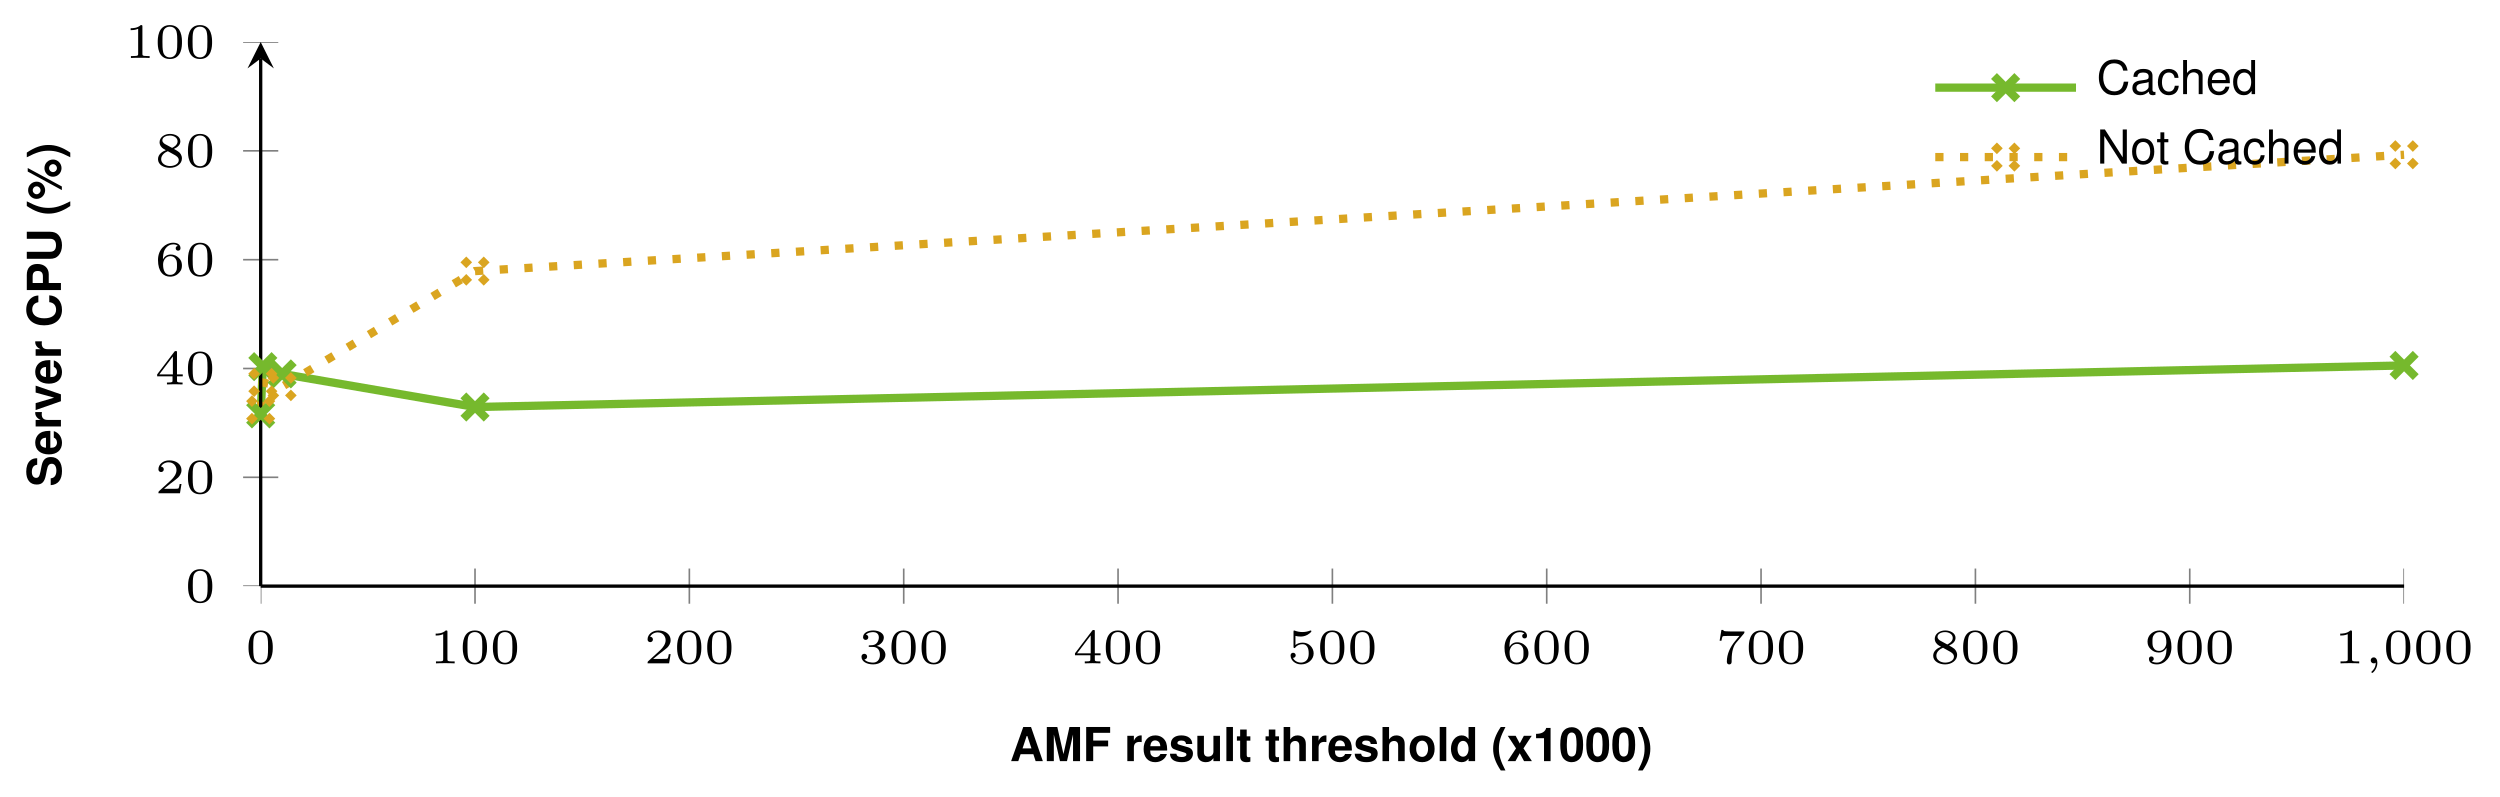 <?xml version='1.0'?>
<!-- This file was generated by dvisvgm 1.9.2 -->
<svg height='96.329pt' version='1.1' viewBox='0 -96.329 302.127 96.329' width='302.127pt' xmlns='http://www.w3.org/2000/svg' xmlns:xlink='http://www.w3.org/1999/xlink'>
<defs>
<clipPath id='clip1'>
<path d='M31.504 116.246H290.535V-232.988H31.504'/>
</clipPath>
<clipPath id='clip2'>
<path d='M-110.258 -25.496V-91.25H432.297V-25.496'/>
</clipPath>
<path d='M1.375 -0.084C1.375 0.484 1.076 0.813 0.927 0.944C0.867 1.004 0.849 1.016 0.849 1.052C0.849 1.106 0.903 1.16 0.95 1.16C1.034 1.16 1.572 0.681 1.572 -0.054C1.572 -0.43 1.417 -0.723 1.13 -0.723C0.897 -0.723 0.771 -0.538 0.771 -0.365C0.771 -0.185 0.897 0 1.136 0C1.225 0 1.309 -0.024 1.375 -0.084Z' id='g2-59'/>
<path d='M3.288 -1.907C3.288 -2.343 3.288 -3.975 1.823 -3.975S0.359 -2.343 0.359 -1.907C0.359 -1.476 0.359 0.126 1.823 0.126S3.288 -1.476 3.288 -1.907ZM1.823 -0.066C1.572 -0.066 1.166 -0.185 1.022 -0.681C0.927 -1.028 0.927 -1.614 0.927 -1.985C0.927 -2.385 0.927 -2.845 1.01 -3.168C1.16 -3.706 1.614 -3.784 1.823 -3.784C2.098 -3.784 2.493 -3.652 2.624 -3.198C2.714 -2.881 2.72 -2.445 2.72 -1.985C2.72 -1.602 2.72 -0.998 2.618 -0.664C2.451 -0.143 2.02 -0.066 1.823 -0.066Z' id='g3-48'/>
<path d='M2.146 -3.796C2.146 -3.975 2.122 -3.975 1.943 -3.975C1.548 -3.593 0.938 -3.593 0.723 -3.593V-3.359C0.879 -3.359 1.273 -3.359 1.632 -3.527V-0.508C1.632 -0.311 1.632 -0.233 1.016 -0.233H0.759V0C1.088 -0.024 1.554 -0.024 1.889 -0.024S2.69 -0.024 3.019 0V-0.233H2.762C2.146 -0.233 2.146 -0.311 2.146 -0.508V-3.796Z' id='g3-49'/>
<path d='M3.216 -1.118H2.995C2.983 -1.034 2.923 -0.64 2.833 -0.574C2.792 -0.538 2.307 -0.538 2.224 -0.538H1.106L1.871 -1.16C2.074 -1.321 2.606 -1.704 2.792 -1.883C2.971 -2.062 3.216 -2.367 3.216 -2.792C3.216 -3.539 2.54 -3.975 1.739 -3.975C0.968 -3.975 0.43 -3.467 0.43 -2.905C0.43 -2.6 0.687 -2.564 0.753 -2.564C0.903 -2.564 1.076 -2.672 1.076 -2.887C1.076 -3.019 0.998 -3.21 0.735 -3.21C0.873 -3.515 1.237 -3.742 1.65 -3.742C2.277 -3.742 2.612 -3.276 2.612 -2.792C2.612 -2.367 2.331 -1.931 1.913 -1.548L0.496 -0.251C0.436 -0.191 0.43 -0.185 0.43 0H3.031L3.216 -1.118Z' id='g3-50'/>
<path d='M1.757 -1.985C2.265 -1.985 2.606 -1.644 2.606 -1.034C2.606 -0.377 2.212 -0.09 1.775 -0.09C1.614 -0.09 0.998 -0.126 0.729 -0.472C0.962 -0.496 1.058 -0.652 1.058 -0.813C1.058 -1.016 0.915 -1.154 0.717 -1.154C0.556 -1.154 0.377 -1.052 0.377 -0.801C0.377 -0.209 1.034 0.126 1.793 0.126C2.678 0.126 3.27 -0.442 3.27 -1.034C3.27 -1.47 2.935 -1.931 2.224 -2.11C2.696 -2.265 3.078 -2.648 3.078 -3.138C3.078 -3.616 2.517 -3.975 1.799 -3.975C1.1 -3.975 0.568 -3.652 0.568 -3.162C0.568 -2.905 0.765 -2.833 0.885 -2.833C1.04 -2.833 1.201 -2.941 1.201 -3.15C1.201 -3.335 1.07 -3.443 0.909 -3.467C1.19 -3.778 1.734 -3.778 1.787 -3.778C2.092 -3.778 2.475 -3.634 2.475 -3.138C2.475 -2.809 2.289 -2.236 1.692 -2.2C1.584 -2.194 1.423 -2.182 1.369 -2.182C1.309 -2.176 1.243 -2.17 1.243 -2.08C1.243 -1.985 1.309 -1.985 1.411 -1.985H1.757Z' id='g3-51'/>
<path d='M3.371 -0.98V-1.213H2.672V-3.856C2.672 -3.993 2.672 -4.035 2.523 -4.035C2.415 -4.035 2.403 -4.017 2.349 -3.945L0.275 -1.213V-0.98H2.134V-0.502C2.134 -0.305 2.134 -0.233 1.632 -0.233H1.459V0C1.578 -0.006 2.14 -0.024 2.403 -0.024S3.228 -0.006 3.347 0V-0.233H3.174C2.672 -0.233 2.672 -0.305 2.672 -0.502V-0.98H3.371ZM2.176 -3.383V-1.213H0.532L2.176 -3.383Z' id='g3-52'/>
<path d='M1.016 -3.318C1.213 -3.264 1.423 -3.24 1.626 -3.24C1.757 -3.24 2.092 -3.24 2.469 -3.449C2.57 -3.509 2.941 -3.754 2.941 -3.879C2.941 -3.957 2.881 -3.975 2.857 -3.975C2.839 -3.975 2.833 -3.975 2.768 -3.951C2.552 -3.868 2.248 -3.784 1.859 -3.784C1.566 -3.784 1.243 -3.838 0.974 -3.939C0.915 -3.963 0.891 -3.975 0.867 -3.975C0.783 -3.975 0.783 -3.909 0.783 -3.814V-2.02C0.783 -1.919 0.783 -1.847 0.891 -1.847C0.944 -1.847 0.962 -1.871 1.004 -1.919C1.154 -2.11 1.417 -2.313 1.883 -2.313C2.618 -2.313 2.618 -1.417 2.618 -1.225C2.618 -0.992 2.6 -0.658 2.403 -0.412C2.218 -0.185 1.943 -0.09 1.686 -0.09C1.273 -0.09 0.861 -0.317 0.717 -0.664C1.01 -0.669 1.046 -0.903 1.046 -0.974C1.046 -1.136 0.921 -1.279 0.735 -1.279C0.681 -1.279 0.43 -1.249 0.43 -0.95C0.43 -0.4 0.95 0.126 1.704 0.126C2.523 0.126 3.216 -0.454 3.216 -1.201C3.216 -1.883 2.666 -2.505 1.895 -2.505C1.506 -2.505 1.207 -2.379 1.016 -2.218V-3.318Z' id='g3-53'/>
<path d='M0.974 -1.979C0.98 -2.277 0.992 -2.774 1.201 -3.144C1.465 -3.599 1.859 -3.778 2.218 -3.778C2.355 -3.778 2.63 -3.754 2.774 -3.587C2.552 -3.551 2.517 -3.395 2.517 -3.3C2.517 -3.144 2.624 -3.013 2.803 -3.013S3.096 -3.126 3.096 -3.312C3.096 -3.676 2.821 -3.975 2.212 -3.975C1.285 -3.975 0.377 -3.168 0.377 -1.895C0.377 -0.442 1.052 0.126 1.841 0.126C2.074 0.126 2.481 0.09 2.845 -0.263C3.037 -0.454 3.27 -0.693 3.27 -1.219C3.27 -1.423 3.246 -1.805 2.881 -2.146C2.672 -2.337 2.409 -2.546 1.901 -2.546C1.482 -2.546 1.178 -2.331 0.974 -1.979ZM1.835 -0.09C0.992 -0.09 0.992 -1.118 0.992 -1.351C0.992 -1.865 1.333 -2.355 1.871 -2.355C2.182 -2.355 2.361 -2.23 2.505 -2.038C2.672 -1.805 2.672 -1.536 2.672 -1.219C2.672 -0.807 2.66 -0.604 2.457 -0.365C2.313 -0.185 2.122 -0.09 1.835 -0.09Z' id='g3-54'/>
<path d='M3.413 -3.61C3.467 -3.67 3.467 -3.682 3.467 -3.85H1.925C1.68 -3.85 1.536 -3.856 1.303 -3.873C1.01 -3.891 0.938 -3.897 0.909 -4.041H0.687L0.472 -2.732H0.693C0.711 -2.857 0.771 -3.21 0.861 -3.276C0.909 -3.312 1.423 -3.312 1.512 -3.312H2.863C2.798 -3.228 2.475 -2.845 2.331 -2.672C1.751 -1.973 1.345 -1.124 1.345 -0.215C1.345 -0.161 1.345 0.126 1.632 0.126C1.925 0.126 1.925 -0.149 1.925 -0.227V-0.395C1.925 -1.542 2.17 -2.128 2.469 -2.487L3.413 -3.61Z' id='g3-55'/>
<path d='M2.301 -2.158C2.744 -2.355 3.078 -2.648 3.078 -3.078C3.078 -3.664 2.451 -3.975 1.829 -3.975C1.154 -3.975 0.568 -3.569 0.568 -2.965C0.568 -2.594 0.813 -2.307 1.064 -2.158C1.124 -2.122 1.267 -2.044 1.327 -2.008C0.933 -1.859 0.377 -1.524 0.377 -0.921C0.377 -0.221 1.124 0.126 1.817 0.126C2.612 0.126 3.27 -0.353 3.27 -1.016C3.27 -1.429 3.019 -1.674 2.929 -1.763C2.815 -1.871 2.517 -2.038 2.301 -2.158ZM1.219 -2.75C1.207 -2.756 0.903 -2.923 0.903 -3.198C0.903 -3.587 1.375 -3.778 1.817 -3.778C2.283 -3.778 2.744 -3.521 2.744 -3.072C2.744 -2.612 2.248 -2.367 2.08 -2.283L1.219 -2.75ZM1.566 -1.883C1.632 -1.847 2.271 -1.488 2.433 -1.405C2.558 -1.327 2.887 -1.148 2.887 -0.807C2.887 -0.335 2.337 -0.09 1.829 -0.09C1.273 -0.09 0.759 -0.412 0.759 -0.921S1.237 -1.763 1.566 -1.883Z' id='g3-56'/>
<path d='M2.672 -1.883C2.672 -1.429 2.63 -0.98 2.415 -0.622C2.265 -0.389 1.979 -0.09 1.512 -0.09C1.375 -0.09 1.052 -0.108 0.885 -0.263C1.076 -0.305 1.13 -0.436 1.13 -0.55C1.13 -0.705 1.022 -0.837 0.843 -0.837S0.55 -0.723 0.55 -0.538C0.55 -0.054 0.998 0.126 1.518 0.126C2.439 0.126 3.27 -0.711 3.27 -1.961C3.27 -3.413 2.606 -3.975 1.841 -3.975C1.07 -3.975 0.377 -3.425 0.377 -2.636C0.377 -2.188 0.544 -1.937 0.759 -1.722C1.022 -1.465 1.309 -1.309 1.745 -1.309C2.265 -1.309 2.546 -1.65 2.672 -1.883ZM1.775 -1.5C1.405 -1.5 1.243 -1.686 1.148 -1.811C0.98 -2.038 0.974 -2.295 0.974 -2.636C0.974 -2.989 0.974 -3.222 1.172 -3.467C1.339 -3.67 1.536 -3.778 1.847 -3.778C2.654 -3.778 2.654 -2.756 2.654 -2.517C2.654 -1.979 2.301 -1.5 1.775 -1.5Z' id='g3-57'/>
<path d='M1.165 -3.966C0.594 -3.966 0.124 -3.502 0.124 -2.936S0.594 -1.907 1.165 -1.907C1.731 -1.907 2.206 -2.37 2.206 -2.925C2.206 -3.508 1.748 -3.966 1.165 -3.966ZM1.165 -3.406C1.431 -3.406 1.646 -3.196 1.646 -2.931C1.646 -2.676 1.426 -2.461 1.165 -2.461C0.9 -2.461 0.685 -2.676 0.685 -2.936C0.685 -3.191 0.9 -3.406 1.165 -3.406ZM3.428 -4.011L1.188 0.113H1.624L3.858 -4.011H3.428ZM3.841 -1.991C3.27 -1.991 2.8 -1.528 2.8 -0.962C2.8 -0.39 3.27 0.074 3.841 0.074C4.407 0.074 4.882 -0.39 4.882 -0.945C4.882 -1.533 4.424 -1.991 3.841 -1.991ZM3.841 -1.431C4.107 -1.431 4.322 -1.216 4.322 -0.95C4.322 -0.696 4.102 -0.481 3.841 -0.481C3.576 -0.481 3.361 -0.696 3.361 -0.956S3.576 -1.431 3.841 -1.431Z' id='g1-37'/>
<path d='M1.148 -4.124C0.498 -3.146 0.226 -2.365 0.226 -1.499C0.226 -0.628 0.498 0.153 1.148 1.131H1.714C1.115 -0.034 0.922 -0.668 0.922 -1.499C0.922 -2.325 1.115 -2.97 1.714 -4.124H1.148Z' id='g1-40'/>
<path d='M0.69 1.131C1.341 0.153 1.612 -0.628 1.612 -1.494C1.612 -2.365 1.341 -3.146 0.69 -4.124H0.124C0.724 -2.959 0.917 -2.325 0.917 -1.494C0.917 -0.668 0.724 -0.023 0.124 1.131H0.69Z' id='g1-41'/>
<path d='M1.544 -4.096C1.115 -4.096 0.747 -3.915 0.504 -3.581C0.272 -3.27 0.164 -2.755 0.164 -1.98C0.164 -1.273 0.26 -0.769 0.447 -0.464C0.685 -0.085 1.075 0.13 1.544 0.13C1.98 0.13 2.337 -0.045 2.585 -0.385C2.812 -0.69 2.925 -1.211 2.925 -1.957C2.925 -2.693 2.834 -3.191 2.642 -3.502C2.404 -3.887 2.014 -4.096 1.544 -4.096ZM1.544 -3.457C1.748 -3.457 1.912 -3.344 2.008 -3.134C2.088 -2.965 2.133 -2.523 2.133 -1.974C2.133 -1.528 2.088 -1.075 2.031 -0.917C1.941 -0.679 1.771 -0.549 1.544 -0.549C1.335 -0.549 1.177 -0.656 1.081 -0.86C1.001 -1.03 0.956 -1.454 0.956 -1.986C0.956 -2.455 1.001 -2.914 1.058 -3.078C1.148 -3.321 1.318 -3.457 1.544 -3.457Z' id='g1-48'/>
<path d='M1.346 -2.767V0H2.139V-4.011H1.612C1.488 -3.536 1.075 -3.293 0.385 -3.293V-2.767H1.346Z' id='g1-49'/>
<path d='M2.834 -0.832L3.106 0H3.977L2.552 -4.124H1.612L0.147 0H1.013L1.29 -0.832H2.834ZM2.602 -1.539H1.528L2.065 -3.151L2.602 -1.539Z' id='g1-65'/>
<path d='M3.858 -2.727C3.83 -3.083 3.757 -3.31 3.581 -3.542C3.264 -3.96 2.755 -4.192 2.139 -4.192C0.973 -4.192 0.249 -3.361 0.249 -2.025C0.249 -0.702 0.967 0.13 2.116 0.13C3.14 0.13 3.824 -0.464 3.875 -1.409H3.049C2.998 -0.883 2.665 -0.583 2.139 -0.583C1.482 -0.583 1.098 -1.115 1.098 -2.014C1.098 -2.925 1.499 -3.468 2.167 -3.468C2.461 -3.468 2.704 -3.366 2.863 -3.168C2.953 -3.055 2.998 -2.948 3.049 -2.727H3.858Z' id='g1-67'/>
<path d='M1.267 -1.776H3.072V-2.484H1.267V-3.417H3.315V-4.124H0.419V0H1.267V-1.776Z' id='g1-70'/>
<path d='M1.222 -3.213L1.963 0H2.812L3.542 -3.213V0H4.39V-4.124H3.112L2.387 -0.843L1.641 -4.124H0.373V0H1.222V-3.213Z' id='g1-77'/>
<path d='M1.279 -1.471H2.337C3.095 -1.471 3.581 -2.008 3.581 -2.846C3.581 -3.672 3.112 -4.124 2.252 -4.124H0.43V0H1.279V-1.471ZM1.279 -2.178V-3.417H2.071C2.523 -3.417 2.733 -3.219 2.733 -2.795C2.733 -2.376 2.523 -2.178 2.071 -2.178H1.279Z' id='g1-80'/>
<path d='M3.434 -2.868C3.434 -3.247 3.349 -3.496 3.146 -3.723C2.868 -4.028 2.41 -4.192 1.816 -4.192C0.826 -4.192 0.255 -3.728 0.255 -2.925C0.255 -2.286 0.577 -1.974 1.414 -1.816L1.991 -1.703C2.557 -1.595 2.767 -1.437 2.767 -1.103C2.767 -0.758 2.45 -0.549 1.935 -0.549C1.358 -0.549 1.035 -0.792 1.007 -1.233H0.181C0.232 -0.351 0.837 0.13 1.89 0.13C2.953 0.13 3.581 -0.368 3.581 -1.205C3.581 -1.856 3.253 -2.195 2.489 -2.342L1.844 -2.467C1.239 -2.585 1.064 -2.704 1.064 -3.004C1.064 -3.315 1.341 -3.513 1.776 -3.513C2.314 -3.513 2.614 -3.287 2.642 -2.868H3.434Z' id='g1-83'/>
<path d='M2.851 -4.124V-1.33C2.851 -0.832 2.597 -0.594 2.065 -0.594S1.279 -0.832 1.279 -1.33V-4.124H0.43V-1.33C0.43 -0.866 0.554 -0.537 0.832 -0.289C1.131 -0.017 1.567 0.13 2.065 0.13S2.998 -0.017 3.298 -0.289C3.576 -0.537 3.7 -0.866 3.7 -1.33V-4.124H2.851Z' id='g1-85'/>
<path d='M2.291 0H3.083V-4.124H2.291V-2.659C2.093 -2.965 1.827 -3.106 1.448 -3.106C0.718 -3.106 0.164 -2.404 0.164 -1.482C0.164 -1.069 0.289 -0.651 0.492 -0.356C0.702 -0.062 1.075 0.13 1.448 0.13C1.827 0.13 2.093 -0.011 2.291 -0.311V0ZM1.624 -2.444C2.025 -2.444 2.291 -2.054 2.291 -1.471C2.291 -0.917 2.02 -0.532 1.624 -0.532S0.956 -0.922 0.956 -1.482C0.956 -2.048 1.228 -2.444 1.624 -2.444Z' id='g1-100'/>
<path d='M2.965 -1.279C2.97 -1.346 2.97 -1.375 2.97 -1.414C2.97 -1.72 2.925 -2.003 2.851 -2.218C2.648 -2.772 2.155 -3.106 1.539 -3.106C0.662 -3.106 0.124 -2.472 0.124 -1.448C0.124 -0.47 0.656 0.13 1.522 0.13C2.206 0.13 2.761 -0.26 2.936 -0.86H2.155C2.059 -0.617 1.839 -0.475 1.55 -0.475C1.324 -0.475 1.143 -0.571 1.03 -0.741C0.956 -0.854 0.928 -0.99 0.917 -1.279H2.965ZM0.928 -1.805C0.979 -2.269 1.177 -2.501 1.528 -2.501C1.726 -2.501 1.907 -2.404 2.02 -2.246C2.093 -2.133 2.127 -2.014 2.144 -1.805H0.928Z' id='g1-101'/>
<path d='M0.379 -4.124V0H1.171V-1.833C1.171 -2.184 1.426 -2.433 1.782 -2.433C1.952 -2.433 2.088 -2.37 2.178 -2.246C2.246 -2.144 2.269 -2.065 2.269 -1.867V0H3.061V-2.048C3.061 -2.427 2.959 -2.699 2.75 -2.874C2.574 -3.021 2.32 -3.106 2.065 -3.106C1.675 -3.106 1.392 -2.948 1.171 -2.614V-4.124H0.379Z' id='g1-104'/>
<path d='M1.171 -4.124H0.379V0H1.171V-4.124Z' id='g1-108'/>
<path d='M1.703 -3.106C0.769 -3.106 0.198 -2.489 0.198 -1.488C0.198 -0.481 0.769 0.13 1.709 0.13C2.636 0.13 3.219 -0.487 3.219 -1.465C3.219 -2.501 2.659 -3.106 1.703 -3.106ZM1.709 -2.467C2.144 -2.467 2.427 -2.076 2.427 -1.477C2.427 -0.905 2.133 -0.509 1.709 -0.509C1.279 -0.509 0.99 -0.905 0.99 -1.488S1.279 -2.467 1.709 -2.467Z' id='g1-111'/>
<path d='M0.356 -3.055V0H1.148V-1.624C1.148 -2.088 1.38 -2.32 1.844 -2.32C1.929 -2.32 1.986 -2.314 2.093 -2.297V-3.1C2.048 -3.106 2.02 -3.106 1.997 -3.106C1.635 -3.106 1.318 -2.868 1.148 -2.455V-3.055H0.356Z' id='g1-114'/>
<path d='M2.857 -2.071C2.846 -2.716 2.348 -3.106 1.528 -3.106C0.752 -3.106 0.272 -2.716 0.272 -2.088C0.272 -1.884 0.334 -1.709 0.441 -1.59C0.549 -1.482 0.645 -1.431 0.939 -1.335L1.884 -1.041C2.082 -0.979 2.15 -0.917 2.15 -0.792C2.15 -0.605 1.929 -0.492 1.561 -0.492C1.358 -0.492 1.194 -0.532 1.092 -0.6C1.007 -0.662 0.973 -0.724 0.939 -0.888H0.164C0.187 -0.221 0.679 0.13 1.607 0.13C2.031 0.13 2.354 0.04 2.58 -0.141S2.942 -0.605 2.942 -0.905C2.942 -1.301 2.744 -1.556 2.342 -1.675L1.341 -1.963C1.12 -2.031 1.064 -2.076 1.064 -2.201C1.064 -2.37 1.245 -2.484 1.522 -2.484C1.901 -2.484 2.088 -2.348 2.093 -2.071H2.857Z' id='g1-115'/>
<path d='M1.703 -2.993H1.262V-3.813H0.47V-2.993H0.079V-2.467H0.47V-0.588C0.47 -0.107 0.724 0.13 1.245 0.13C1.42 0.13 1.561 0.113 1.703 0.068V-0.487C1.624 -0.475 1.578 -0.47 1.522 -0.47C1.313 -0.47 1.262 -0.532 1.262 -0.803V-2.467H1.703V-2.993Z' id='g1-116'/>
<path d='M3.061 0V-3.055H2.269V-1.143C2.269 -0.781 2.014 -0.543 1.629 -0.543C1.29 -0.543 1.12 -0.724 1.12 -1.092V-3.055H0.328V-0.928C0.328 -0.255 0.702 0.13 1.352 0.13C1.765 0.13 2.042 -0.023 2.269 -0.362V0H3.061Z' id='g1-117'/>
<path d='M1.98 0L3.032 -3.055H2.195L1.578 -0.82L0.917 -3.055H0.079L1.148 0H1.98Z' id='g1-118'/>
<path d='M2.008 -1.539L3.004 -3.055H2.054L1.561 -2.133L1.064 -3.055H0.113L1.109 -1.539L0.091 0H1.041L1.561 -0.95L2.076 0H3.027L2.008 -1.539Z' id='g1-120'/>
<path d='M3.745 -2.846C3.581 -3.751 3.061 -4.192 2.155 -4.192C1.601 -4.192 1.154 -4.017 0.849 -3.677C0.475 -3.27 0.272 -2.682 0.272 -2.014C0.272 -1.335 0.481 -0.752 0.871 -0.351C1.188 -0.023 1.595 0.13 2.133 0.13C3.14 0.13 3.706 -0.413 3.83 -1.505H3.287C3.242 -1.222 3.185 -1.03 3.1 -0.866C2.931 -0.526 2.58 -0.334 2.139 -0.334C1.318 -0.334 0.798 -0.99 0.798 -2.02C0.798 -3.078 1.296 -3.728 2.093 -3.728C2.427 -3.728 2.738 -3.626 2.908 -3.468C3.061 -3.327 3.146 -3.151 3.208 -2.846H3.745Z' id='g5-67'/>
<path d='M3.655 -4.124H3.157V-0.752L1.001 -4.124H0.43V0H0.928V-3.344L3.061 0H3.655V-4.124Z' id='g5-78'/>
<path d='M3.027 -0.277C2.976 -0.266 2.953 -0.266 2.925 -0.266C2.761 -0.266 2.67 -0.351 2.67 -0.498V-2.24C2.67 -2.767 2.286 -3.049 1.556 -3.049C1.126 -3.049 0.769 -2.925 0.571 -2.704C0.436 -2.552 0.379 -2.382 0.368 -2.088H0.843C0.883 -2.45 1.098 -2.614 1.539 -2.614C1.963 -2.614 2.201 -2.455 2.201 -2.172V-2.048C2.201 -1.85 2.082 -1.765 1.709 -1.72C1.041 -1.635 0.939 -1.612 0.758 -1.539C0.413 -1.397 0.238 -1.131 0.238 -0.747C0.238 -0.209 0.611 0.13 1.211 0.13C1.584 0.13 1.884 0 2.218 -0.306C2.252 -0.006 2.399 0.13 2.704 0.13C2.8 0.13 2.874 0.119 3.027 0.079V-0.277ZM2.201 -0.933C2.201 -0.775 2.155 -0.679 2.014 -0.549C1.822 -0.373 1.59 -0.283 1.313 -0.283C0.945 -0.283 0.73 -0.458 0.73 -0.758C0.73 -1.069 0.939 -1.228 1.443 -1.301C1.941 -1.369 2.042 -1.392 2.201 -1.465V-0.933Z' id='g5-97'/>
<path d='M2.665 -1.969C2.642 -2.257 2.58 -2.444 2.467 -2.608C2.263 -2.885 1.907 -3.049 1.494 -3.049C0.696 -3.049 0.175 -2.416 0.175 -1.431C0.175 -0.475 0.685 0.13 1.488 0.13C2.195 0.13 2.642 -0.294 2.699 -1.018H2.223C2.144 -0.543 1.901 -0.306 1.499 -0.306C0.979 -0.306 0.668 -0.73 0.668 -1.431C0.668 -2.172 0.973 -2.614 1.488 -2.614C1.884 -2.614 2.133 -2.382 2.189 -1.969H2.665Z' id='g5-99'/>
<path d='M2.8 -4.124H2.331V-2.591C2.133 -2.891 1.816 -3.049 1.42 -3.049C0.651 -3.049 0.147 -2.433 0.147 -1.488C0.147 -0.487 0.639 0.13 1.437 0.13C1.844 0.13 2.127 -0.023 2.382 -0.39V0H2.8V-4.124ZM1.499 -2.608C2.008 -2.608 2.331 -2.155 2.331 -1.448C2.331 -0.764 2.003 -0.311 1.505 -0.311C0.984 -0.311 0.639 -0.769 0.639 -1.46S0.984 -2.608 1.499 -2.608Z' id='g5-100'/>
<path d='M2.902 -1.324C2.902 -1.776 2.868 -2.048 2.783 -2.269C2.591 -2.755 2.139 -3.049 1.584 -3.049C0.758 -3.049 0.226 -2.416 0.226 -1.443S0.741 0.13 1.573 0.13C2.252 0.13 2.721 -0.255 2.84 -0.9H2.365C2.235 -0.509 1.969 -0.306 1.59 -0.306C1.29 -0.306 1.035 -0.441 0.877 -0.69C0.764 -0.86 0.724 -1.03 0.718 -1.324H2.902ZM0.73 -1.709C0.769 -2.257 1.103 -2.614 1.578 -2.614C2.042 -2.614 2.399 -2.229 2.399 -1.742C2.399 -1.731 2.399 -1.72 2.393 -1.709H0.73Z' id='g5-101'/>
<path d='M0.396 -4.124V0H0.866V-1.635C0.866 -2.24 1.182 -2.636 1.669 -2.636C1.822 -2.636 1.974 -2.585 2.088 -2.501C2.223 -2.404 2.28 -2.263 2.28 -2.054V0H2.75V-2.24C2.75 -2.738 2.393 -3.049 1.816 -3.049C1.397 -3.049 1.143 -2.919 0.866 -2.557V-4.124H0.396Z' id='g5-104'/>
<path d='M1.539 -3.049C0.707 -3.049 0.204 -2.455 0.204 -1.46S0.702 0.13 1.544 0.13C2.376 0.13 2.885 -0.464 2.885 -1.437C2.885 -2.461 2.393 -3.049 1.539 -3.049ZM1.544 -2.614C2.076 -2.614 2.393 -2.178 2.393 -1.443C2.393 -0.747 2.065 -0.306 1.544 -0.306C1.018 -0.306 0.696 -0.741 0.696 -1.46C0.696 -2.172 1.018 -2.614 1.544 -2.614Z' id='g5-111'/>
<path d='M1.437 -2.965H0.95V-3.779H0.481V-2.965H0.079V-2.58H0.481V-0.339C0.481 -0.04 0.685 0.13 1.052 0.13C1.165 0.13 1.279 0.119 1.437 0.091V-0.306C1.375 -0.289 1.301 -0.283 1.211 -0.283C1.007 -0.283 0.95 -0.339 0.95 -0.549V-2.58H1.437V-2.965Z' id='g5-116'/>
</defs>
<g id='page1'>
<path d='M31.504 -46.305L31.762 -52.02L34.094 -51.145L57.406 -47.141L290.535 -52.164' fill='none' stroke='#76b92d' stroke-miterlimit='10.037' stroke-width='1'/>
<path d='M31.504 -46.793L31.762 -50.105L34.094 -49.602L57.406 -63.566L290.535 -77.625' fill='none' stroke='#daa520' stroke-dasharray='0.996,1.993' stroke-miterlimit='10.037' stroke-width='1'/>
<path clip-path='url(#clip1)' d='M31.504 -23.367V-27.621M57.406 -23.367V-27.621M83.309 -23.367V-27.621M109.215 -23.367V-27.621M135.117 -23.367V-27.621M161.02 -23.367V-27.621M186.922 -23.367V-27.621M212.824 -23.367V-27.621M238.731 -23.367V-27.621M264.633 -23.367V-27.621M290.535 -23.367V-27.621' fill='none' stroke='#808080' stroke-miterlimit='10.037' stroke-width='0.2'/>
<path clip-path='url(#clip2)' d='M29.379 -25.496H33.629M29.379 -38.645H33.629M29.379 -51.797H33.629M29.379 -64.945H33.629M29.379 -78.098H33.629M29.379 -91.25H33.629' fill='none' stroke='#808080' stroke-miterlimit='10.037' stroke-width='0.2'/>
<path d='M31.504 -25.496H290.535' fill='none' stroke='#000000' stroke-miterlimit='10.037' stroke-width='0.4'/>
<path d='M31.504 -25.496V-89.258' fill='none' stroke='#000000' stroke-miterlimit='10.037' stroke-width='0.4'/>
<path d='M31.504 -91.25L29.91 -88.062L31.504 -89.258L33.098 -88.062'/>
<g transform='matrix(1 0 0 1 -33.331 34.827)'>
<use x='63.008' xlink:href='#g3-48' y='-50.989'/>
</g>
<g transform='matrix(1 0 0 1 -11.081 34.827)'>
<use x='63.008' xlink:href='#g3-49' y='-50.989'/>
<use x='66.648' xlink:href='#g3-48' y='-50.989'/>
<use x='70.287' xlink:href='#g3-48' y='-50.989'/>
</g>
<g transform='matrix(1 0 0 1 14.822 34.827)'>
<use x='63.008' xlink:href='#g3-50' y='-50.989'/>
<use x='66.648' xlink:href='#g3-48' y='-50.989'/>
<use x='70.287' xlink:href='#g3-48' y='-50.989'/>
</g>
<g transform='matrix(1 0 0 1 40.726 34.827)'>
<use x='63.008' xlink:href='#g3-51' y='-50.989'/>
<use x='66.648' xlink:href='#g3-48' y='-50.989'/>
<use x='70.287' xlink:href='#g3-48' y='-50.989'/>
</g>
<g transform='matrix(1 0 0 1 66.629 34.827)'>
<use x='63.008' xlink:href='#g3-52' y='-50.989'/>
<use x='66.648' xlink:href='#g3-48' y='-50.989'/>
<use x='70.287' xlink:href='#g3-48' y='-50.989'/>
</g>
<g transform='matrix(1 0 0 1 92.532 34.827)'>
<use x='63.008' xlink:href='#g3-53' y='-50.989'/>
<use x='66.648' xlink:href='#g3-48' y='-50.989'/>
<use x='70.287' xlink:href='#g3-48' y='-50.989'/>
</g>
<g transform='matrix(1 0 0 1 118.435 34.827)'>
<use x='63.008' xlink:href='#g3-54' y='-50.989'/>
<use x='66.648' xlink:href='#g3-48' y='-50.989'/>
<use x='70.287' xlink:href='#g3-48' y='-50.989'/>
</g>
<g transform='matrix(1 0 0 1 144.338 34.827)'>
<use x='63.008' xlink:href='#g3-55' y='-50.989'/>
<use x='66.648' xlink:href='#g3-48' y='-50.989'/>
<use x='70.287' xlink:href='#g3-48' y='-50.989'/>
</g>
<g transform='matrix(1 0 0 1 170.241 34.827)'>
<use x='63.008' xlink:href='#g3-56' y='-50.989'/>
<use x='66.648' xlink:href='#g3-48' y='-50.989'/>
<use x='70.287' xlink:href='#g3-48' y='-50.989'/>
</g>
<g transform='matrix(1 0 0 1 196.144 34.827)'>
<use x='63.008' xlink:href='#g3-57' y='-50.989'/>
<use x='66.648' xlink:href='#g3-48' y='-50.989'/>
<use x='70.287' xlink:href='#g3-48' y='-50.989'/>
</g>
<g transform='matrix(1 0 0 1 219.086 34.827)'>
<use x='63.008' xlink:href='#g3-49' y='-50.989'/>
<use x='66.648' xlink:href='#g2-59' y='-50.989'/>
<use x='68.917' xlink:href='#g3-48' y='-50.989'/>
<use x='72.556' xlink:href='#g3-48' y='-50.989'/>
<use x='76.195' xlink:href='#g3-48' y='-50.989'/>
</g>
<g transform='matrix(1 0 0 1 -40.638 27.421)'>
<use x='63.008' xlink:href='#g3-48' y='-50.989'/>
</g>
<g transform='matrix(1 0 0 1 -44.291 14.27)'>
<use x='63.008' xlink:href='#g3-50' y='-50.989'/>
<use x='66.648' xlink:href='#g3-48' y='-50.989'/>
</g>
<g transform='matrix(1 0 0 1 -44.291 1.119)'>
<use x='63.008' xlink:href='#g3-52' y='-50.989'/>
<use x='66.648' xlink:href='#g3-48' y='-50.989'/>
</g>
<g transform='matrix(1 0 0 1 -44.291 -12.032)'>
<use x='63.008' xlink:href='#g3-54' y='-50.989'/>
<use x='66.648' xlink:href='#g3-48' y='-50.989'/>
</g>
<g transform='matrix(1 0 0 1 -44.291 -25.183)'>
<use x='63.008' xlink:href='#g3-56' y='-50.989'/>
<use x='66.648' xlink:href='#g3-48' y='-50.989'/>
</g>
<g transform='matrix(1 0 0 1 -47.944 -38.334)'>
<use x='63.008' xlink:href='#g3-49' y='-50.989'/>
<use x='66.648' xlink:href='#g3-48' y='-50.989'/>
<use x='70.287' xlink:href='#g3-48' y='-50.989'/>
</g>
<path d='M30.094 -44.898L32.914 -47.715M30.094 -47.715L32.914 -44.898' fill='none' stroke='#76b92d' stroke-miterlimit='10.037' stroke-width='1'/>
<path d='M30.355 -50.609L33.172 -53.43M30.355 -53.43L33.172 -50.609' fill='none' stroke='#76b92d' stroke-miterlimit='10.037' stroke-width='1'/>
<path d='M32.684 -49.734L35.504 -52.555M32.684 -52.555L35.504 -49.734' fill='none' stroke='#76b92d' stroke-miterlimit='10.037' stroke-width='1'/>
<path d='M55.996 -45.73L58.816 -48.551M55.996 -48.551L58.816 -45.73' fill='none' stroke='#76b92d' stroke-miterlimit='10.037' stroke-width='1'/>
<path d='M289.125 -50.754L291.946 -53.574M289.125 -53.574L291.946 -50.754' fill='none' stroke='#76b92d' stroke-miterlimit='10.037' stroke-width='1'/>
<path d='M30.094 -45.383L32.914 -48.203M30.094 -48.203L32.914 -45.383' fill='none' stroke='#daa520' stroke-dasharray='0.996,1.993' stroke-miterlimit='10.037' stroke-width='1'/>
<path d='M30.355 -48.699L33.172 -51.516M30.355 -51.516L33.172 -48.699' fill='none' stroke='#daa520' stroke-dasharray='0.996,1.993' stroke-miterlimit='10.037' stroke-width='1'/>
<path d='M32.684 -48.191L35.504 -51.008M32.684 -51.008L35.504 -48.191' fill='none' stroke='#daa520' stroke-dasharray='0.996,1.993' stroke-miterlimit='10.037' stroke-width='1'/>
<path d='M55.996 -62.156L58.816 -64.977M55.996 -64.977L58.816 -62.156' fill='none' stroke='#daa520' stroke-dasharray='0.996,1.993' stroke-miterlimit='10.037' stroke-width='1'/>
<path d='M289.125 -76.215L291.946 -79.035M289.125 -79.035L291.946 -76.215' fill='none' stroke='#daa520' stroke-dasharray='0.996,1.993' stroke-miterlimit='10.037' stroke-width='1'/>
<g transform='matrix(1 0 0 1 59.041 46.64)'>
<use x='63.008' xlink:href='#g1-65' y='-50.989'/>
<use x='67.093' xlink:href='#g1-77' y='-50.989'/>
<use x='71.806' xlink:href='#g1-70' y='-50.989'/>
<use x='76.841' xlink:href='#g1-114' y='-50.989'/>
<use x='79.042' xlink:href='#g1-101' y='-50.989'/>
<use x='82.187' xlink:href='#g1-115' y='-50.989'/>
<use x='85.333' xlink:href='#g1-117' y='-50.989'/>
<use x='88.79' xlink:href='#g1-108' y='-50.989'/>
<use x='90.362' xlink:href='#g1-116' y='-50.989'/>
<use x='93.825' xlink:href='#g1-116' y='-50.989'/>
<use x='95.709' xlink:href='#g1-104' y='-50.989'/>
<use x='99.165' xlink:href='#g1-114' y='-50.989'/>
<use x='101.366' xlink:href='#g1-101' y='-50.989'/>
<use x='104.512' xlink:href='#g1-115' y='-50.989'/>
<use x='107.657' xlink:href='#g1-104' y='-50.989'/>
<use x='111.114' xlink:href='#g1-111' y='-50.989'/>
<use x='114.571' xlink:href='#g1-108' y='-50.989'/>
<use x='116.143' xlink:href='#g1-100' y='-50.989'/>
<use x='121.179' xlink:href='#g1-40' y='-50.989'/>
<use x='123.063' xlink:href='#g1-120' y='-50.989'/>
<use x='126.208' xlink:href='#g1-49' y='-50.989'/>
<use x='129.354' xlink:href='#g1-48' y='-50.989'/>
<use x='132.499' xlink:href='#g1-48' y='-50.989'/>
<use x='135.645' xlink:href='#g1-48' y='-50.989'/>
<use x='138.79' xlink:href='#g1-41' y='-50.989'/>
</g>
<g transform='matrix(0 -1 1 0 58.351 25.492)'>
<use x='63.008' xlink:href='#g1-83' y='-50.989'/>
<use x='66.782' xlink:href='#g1-101' y='-50.989'/>
<use x='69.927' xlink:href='#g1-114' y='-50.989'/>
<use x='72.185' xlink:href='#g1-118' y='-50.989'/>
<use x='75.33' xlink:href='#g1-101' y='-50.989'/>
<use x='78.476' xlink:href='#g1-114' y='-50.989'/>
<use x='82.255' xlink:href='#g1-67' y='-50.989'/>
<use x='86.34' xlink:href='#g1-80' y='-50.989'/>
<use x='90.113' xlink:href='#g1-85' y='-50.989'/>
<use x='95.777' xlink:href='#g1-40' y='-50.989'/>
<use x='97.661' xlink:href='#g1-37' y='-50.989'/>
<use x='102.69' xlink:href='#g1-41' y='-50.989'/>
</g>
<path d='M233.879 -85.738H242.383H250.887' fill='none' stroke='#76b92d' stroke-miterlimit='10.037' stroke-width='1'/>
<path d='M240.973 -84.328L243.793 -87.145M240.973 -87.145L243.793 -84.328' fill='none' stroke='#76b92d' stroke-miterlimit='10.037' stroke-width='1'/>
<g transform='matrix(1 0 0 1 172.364 -25.569)'>
<use x='81.013' xlink:href='#g5-67' y='-59.383'/>
<use x='85.097' xlink:href='#g5-97' y='-59.383'/>
<use x='88.243' xlink:href='#g5-99' y='-59.383'/>
<use x='91.072' xlink:href='#g5-104' y='-59.383'/>
<use x='94.217' xlink:href='#g5-101' y='-59.383'/>
<use x='97.363' xlink:href='#g5-100' y='-59.383'/>
</g>
<path d='M233.879 -77.344H242.383H250.887' fill='none' stroke='#daa520' stroke-dasharray='0.996,1.993' stroke-miterlimit='10.037' stroke-width='1'/>
<path d='M240.973 -75.934L243.793 -78.754M240.973 -78.754L243.793 -75.934' fill='none' stroke='#daa520' stroke-dasharray='0.996,1.993' stroke-miterlimit='10.037' stroke-width='1'/>
<g transform='matrix(1 0 0 1 172.364 -25.569)'>
<use x='81.013' xlink:href='#g5-78' y='-50.989'/>
<use x='85.097' xlink:href='#g5-111' y='-50.989'/>
<use x='88.243' xlink:href='#g5-116' y='-50.989'/>
<use x='91.394' xlink:href='#g5-67' y='-50.989'/>
<use x='95.479' xlink:href='#g5-97' y='-50.989'/>
<use x='98.624' xlink:href='#g5-99' y='-50.989'/>
<use x='101.453' xlink:href='#g5-104' y='-50.989'/>
<use x='104.599' xlink:href='#g5-101' y='-50.989'/>
<use x='107.744' xlink:href='#g5-100' y='-50.989'/>
</g>
</g>
</svg>
